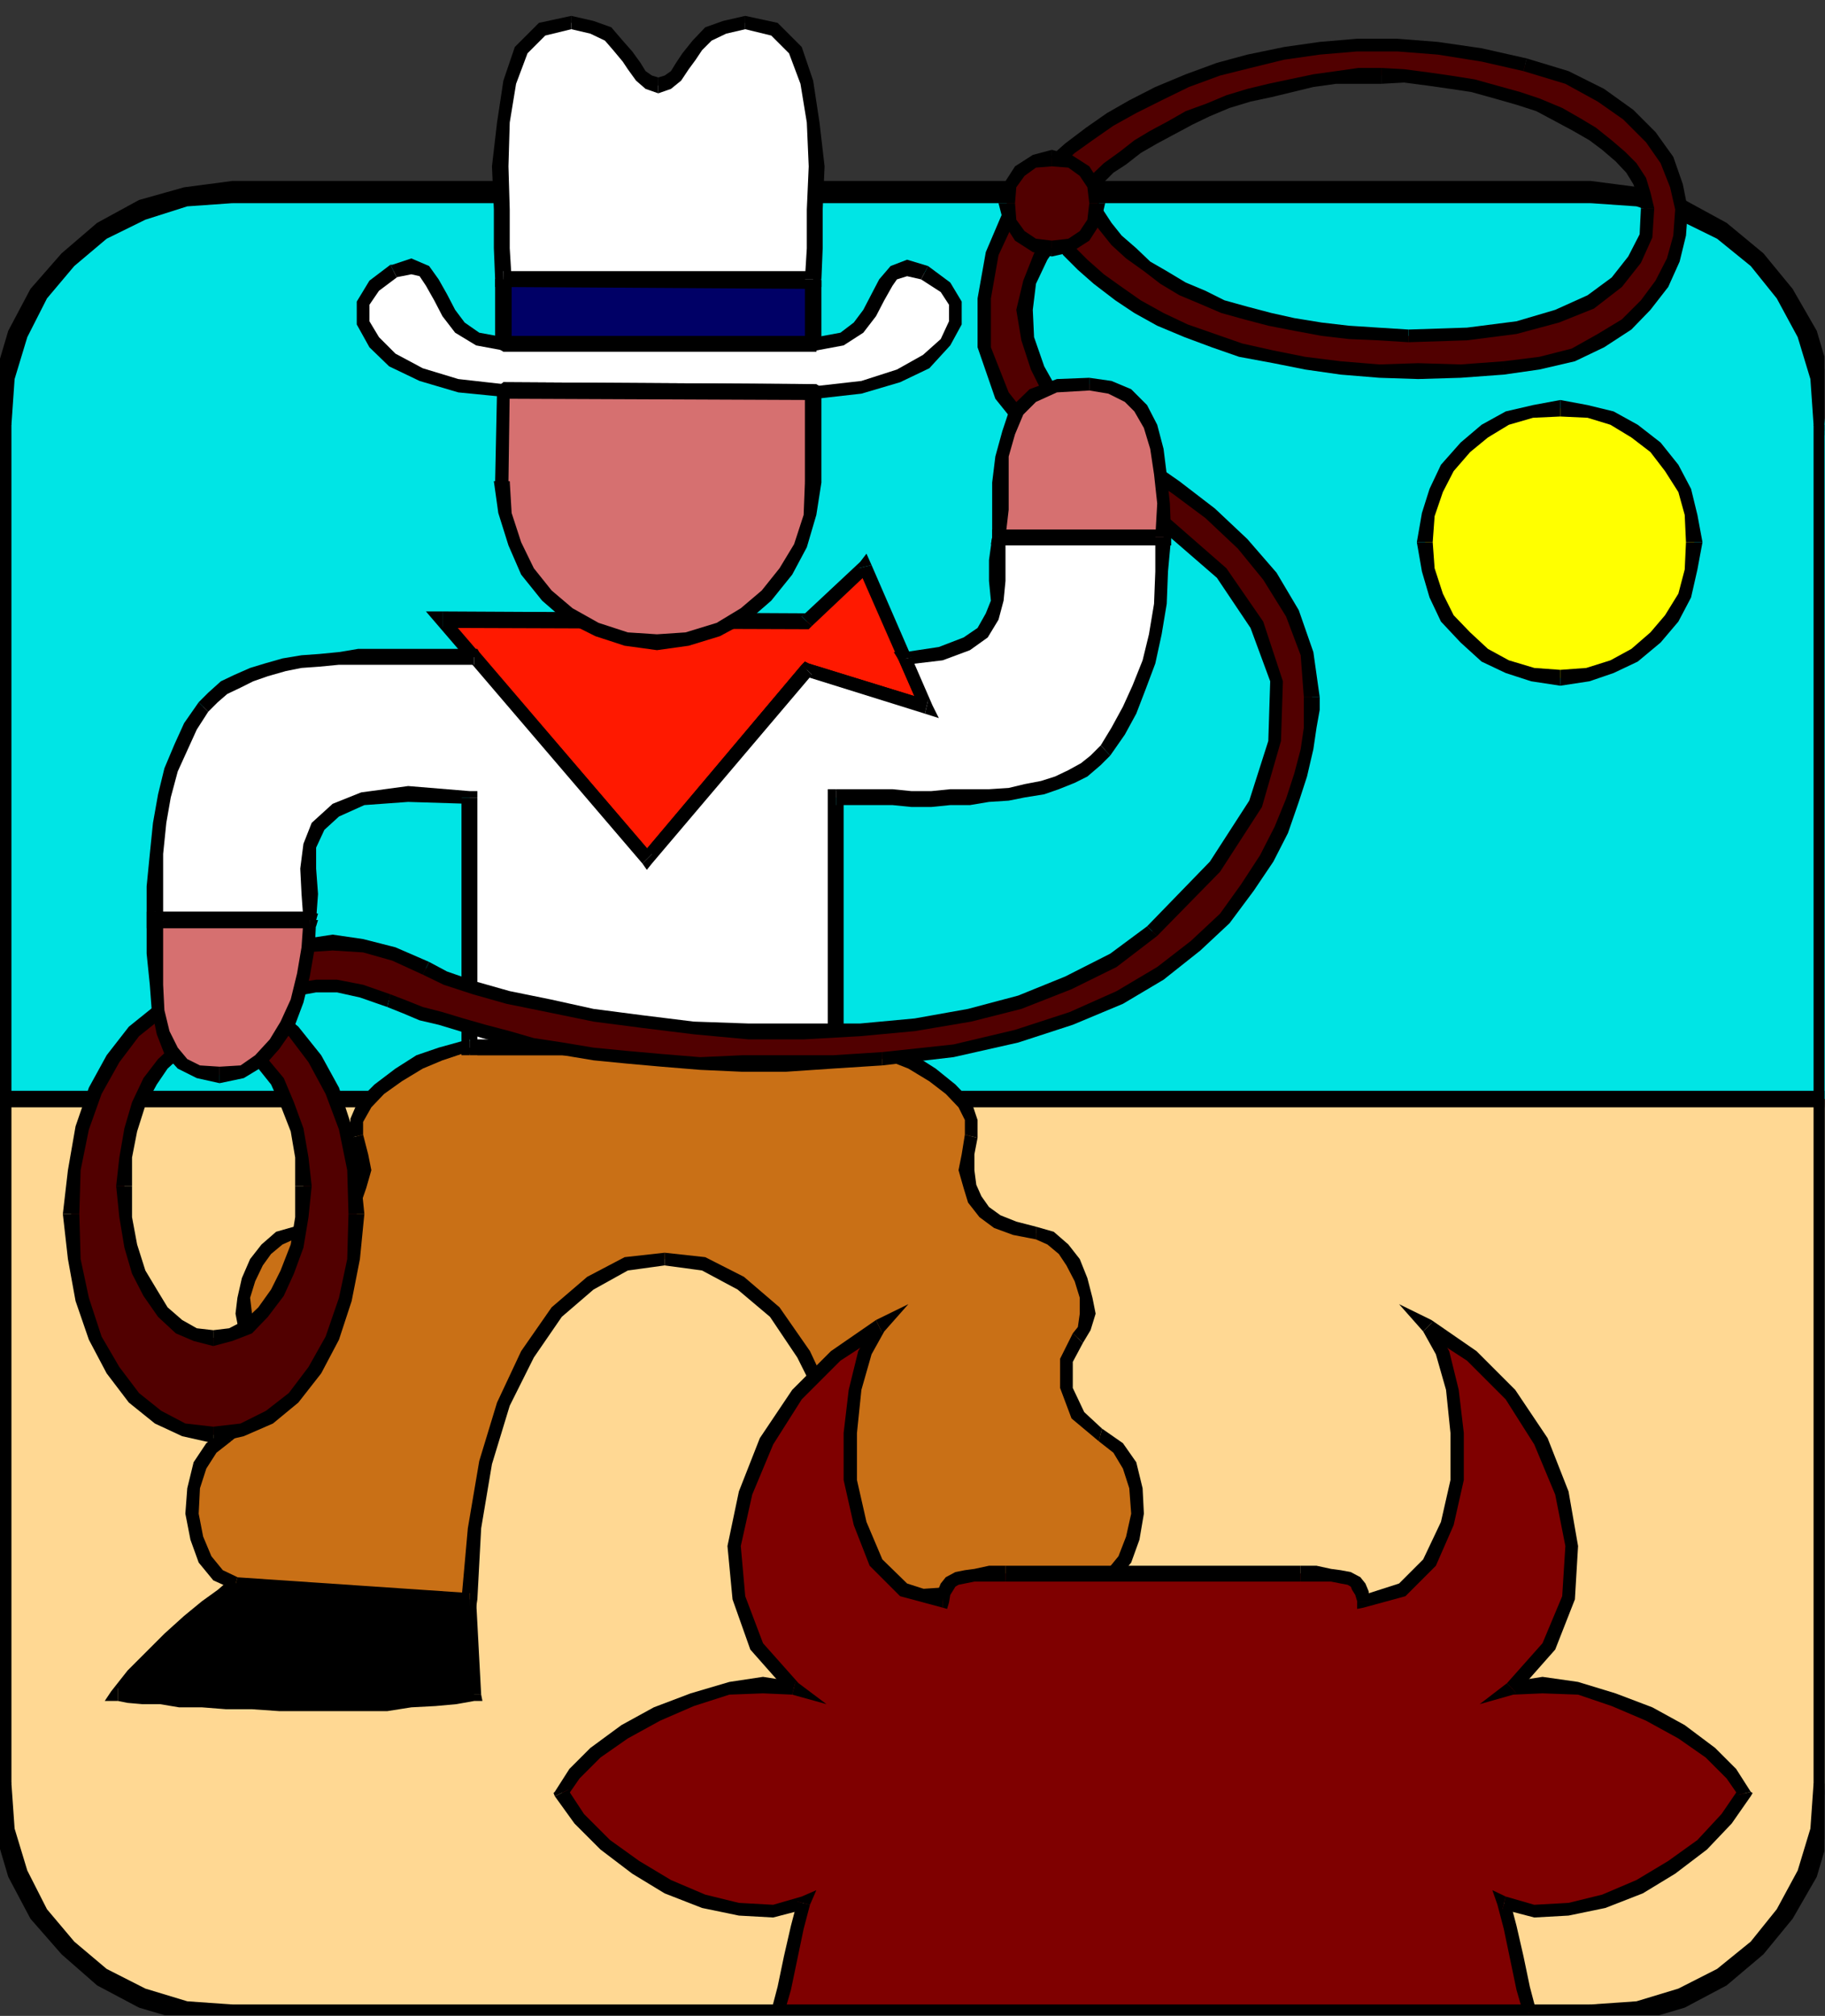 <?xml version="1.0" encoding="UTF-8" standalone="no"?>
<svg
   xmlns:ooo="http://xml.openoffice.org/svg/export"
   xmlns:dc="http://purl.org/dc/elements/1.1/"
   xmlns:cc="http://creativecommons.org/ns#"
   xmlns:rdf="http://www.w3.org/1999/02/22-rdf-syntax-ns#"
   xmlns:svg="http://www.w3.org/2000/svg"
   xmlns="http://www.w3.org/2000/svg"
   xmlns:sodipodi="http://sodipodi.sourceforge.net/DTD/sodipodi-0.dtd"
   xmlns:inkscape="http://www.inkscape.org/namespaces/inkscape"
   version="1.2"
   width="28.75mm"
   height="31.75mm"
   viewBox="0 0 2875 3175"
   preserveAspectRatio="xMidYMid"
   xml:space="preserve"
   id="svg387"
   sodipodi:docname="rodeo.svg"
   style="fill-rule:evenodd;stroke-width:28.222;stroke-linejoin:round"
   inkscape:version="0.92.5 (2060ec1f9f, 2020-04-08)"><rect x="0" y="0" width="2875" height="3175" fill="#333333" stroke="none"/><sodipodi:namedview
   pagecolor="#ffffff"
   bordercolor="#666666"
   borderopacity="1"
   objecttolerance="10"
   gridtolerance="10"
   guidetolerance="10"
   inkscape:pageopacity="0"
   inkscape:pageshadow="2"
   inkscape:window-width="664"
   inkscape:window-height="487"
   id="namedview389"
   showgrid="false"
   inkscape:zoom="0.2102413"
   inkscape:cx="54.349607"
   inkscape:cy="59.981101"
   inkscape:window-x="0"
   inkscape:window-y="0"
   inkscape:window-maximized="0"
   inkscape:current-layer="svg387" />
 <defs
   class="ClipPathGroup"
   id="defs8">
  <clipPath
   id="presentation_clip_path"
   clipPathUnits="userSpaceOnUse">
   <rect
   x="0"
   y="0"
   width="21000"
   height="29700"
   id="rect2" />
  </clipPath>
  <clipPath
   id="presentation_clip_path_shrink"
   clipPathUnits="userSpaceOnUse">
   <rect
   x="21"
   y="29"
   width="20958"
   height="29641"
   id="rect5" />
  </clipPath>
 </defs>
 <defs
   class="TextShapeIndex"
   id="defs12">
  <g
   ooo:slide="id1"
   ooo:id-list="id3"
   id="g10" />
 </defs>
 <defs
   class="EmbeddedBulletChars"
   id="defs44">
  <g
   id="bullet-char-template-57356"
   transform="matrix(4.8828125e-4,0,0,-4.8828125e-4,0,0)">
   <path
   d="M 580,1141 1163,571 580,0 -4,571 Z"
   id="path14"
   inkscape:connector-curvature="0" />
  </g>
  <g
   id="bullet-char-template-57354"
   transform="matrix(4.8828125e-4,0,0,-4.8828125e-4,0,0)">
   <path
   d="M 8,1128 H 1137 V 0 H 8 Z"
   id="path17"
   inkscape:connector-curvature="0" />
  </g>
  <g
   id="bullet-char-template-10146"
   transform="matrix(4.8828125e-4,0,0,-4.8828125e-4,0,0)">
   <path
   d="M 174,0 602,739 174,1481 1456,739 Z M 1358,739 309,1346 659,739 Z"
   id="path20"
   inkscape:connector-curvature="0" />
  </g>
  <g
   id="bullet-char-template-10132"
   transform="matrix(4.8828125e-4,0,0,-4.8828125e-4,0,0)">
   <path
   d="M 2015,739 1276,0 H 717 l 543,543 H 174 v 393 h 1086 l -543,545 h 557 z"
   id="path23"
   inkscape:connector-curvature="0" />
  </g>
  <g
   id="bullet-char-template-10007"
   transform="matrix(4.8828125e-4,0,0,-4.8828125e-4,0,0)">
   <path
   d="m 0,-2 c -7,16 -16,29 -25,39 l 381,530 c -94,256 -141,385 -141,387 0,25 13,38 40,38 9,0 21,-2 34,-5 21,4 42,12 65,25 l 27,-13 111,-251 280,301 64,-25 24,25 c 21,-10 41,-24 62,-43 C 886,937 835,863 770,784 769,783 710,716 594,584 L 774,223 c 0,-27 -21,-55 -63,-84 l 16,-20 C 717,90 699,76 672,76 641,76 570,178 457,381 L 164,-76 c -22,-34 -53,-51 -92,-51 -42,0 -63,17 -64,51 -7,9 -10,24 -10,44 0,9 1,19 2,30 z"
   id="path26"
   inkscape:connector-curvature="0" />
  </g>
  <g
   id="bullet-char-template-10004"
   transform="matrix(4.8828125e-4,0,0,-4.8828125e-4,0,0)">
   <path
   d="M 285,-33 C 182,-33 111,30 74,156 52,228 41,333 41,471 c 0,78 14,145 41,201 34,71 87,106 158,106 53,0 88,-31 106,-94 l 23,-176 c 8,-64 28,-97 59,-98 l 735,706 c 11,11 33,17 66,17 42,0 63,-15 63,-46 V 965 c 0,-36 -10,-64 -30,-84 L 442,47 C 390,-6 338,-33 285,-33 Z"
   id="path29"
   inkscape:connector-curvature="0" />
  </g>
  <g
   id="bullet-char-template-9679"
   transform="matrix(4.8828125e-4,0,0,-4.8828125e-4,0,0)">
   <path
   d="M 813,0 C 632,0 489,54 383,161 276,268 223,411 223,592 c 0,181 53,324 160,431 106,107 249,161 430,161 179,0 323,-54 432,-161 108,-107 162,-251 162,-431 0,-180 -54,-324 -162,-431 C 1136,54 992,0 813,0 Z"
   id="path32"
   inkscape:connector-curvature="0" />
  </g>
  <g
   id="bullet-char-template-8226"
   transform="matrix(4.8828125e-4,0,0,-4.8828125e-4,0,0)">
   <path
   d="m 346,457 c -73,0 -137,26 -191,78 -54,51 -81,114 -81,188 0,73 27,136 81,188 54,52 118,78 191,78 73,0 134,-26 185,-79 51,-51 77,-114 77,-187 0,-75 -25,-137 -76,-188 -50,-52 -112,-78 -186,-78 z"
   id="path35"
   inkscape:connector-curvature="0" />
  </g>
  <g
   id="bullet-char-template-8211"
   transform="matrix(4.8828125e-4,0,0,-4.8828125e-4,0,0)">
   <path
   d="M -4,459 H 1135 V 606 H -4 Z"
   id="path38"
   inkscape:connector-curvature="0" />
  </g>
  <g
   id="bullet-char-template-61548"
   transform="matrix(4.8828125e-4,0,0,-4.8828125e-4,0,0)">
   <path
   d="m 173,740 c 0,163 58,303 173,419 116,115 255,173 419,173 163,0 302,-58 418,-173 116,-116 174,-256 174,-419 0,-163 -58,-303 -174,-418 C 1067,206 928,148 765,148 601,148 462,206 346,322 231,437 173,577 173,740 Z"
   id="path41"
   inkscape:connector-curvature="0" />
  </g>
 </defs>
 <g
   id="g49"
   transform="translate(-9062,-13262)">
  <g
   id="id2"
   class="Master_Slide">
   <g
   id="bg-id2"
   class="Background" />
   <g
   id="bo-id2"
   class="BackgroundObjects" />
  </g>
 </g>
 <g
   class="SlideGroup"
   id="g385"
   transform="translate(-9062,-13262)">
  <g
   id="g383">
   <g
   id="container-id1">
    <g
   id="id1"
   class="Slide"
   clip-path="url(#presentation_clip_path)">
     <g
   class="Page"
   id="g379">
      <g
   class="Graphic"
   id="g377">
       <g
   id="id3">
        <rect
   class="BoundingBox"
   x="9062"
   y="13262"
   width="2875"
   height="3175"
   id="rect51"
   style="fill:none;stroke:none" />
        <defs
   id="defs56">
         <clipPath
   id="clip_path_1"
   clipPathUnits="userSpaceOnUse">
          <path
   d="m 9062,13262 h 2874 v 3174 H 9062 Z"
   id="path53"
   inkscape:connector-curvature="0" />
         </clipPath>
        </defs>
        <g
   clip-path="url(#clip_path_1)"
   id="g374">
         <path
   d="m 9062,14993 v -1062 l 8,-74 20,-69 33,-63 46,-54 53,-45 64,-34 68,-20 74,-7 h 2140 l 74,7 69,20 63,34 56,45 43,54 36,63 20,69 8,74 v 1062 z"
   id="path58"
   inkscape:connector-curvature="0"
   style="fill:#00e5e5;stroke:none" />
         <path
   d="m 9049,13931 v 0 1062 h 26 v -1062 0 0 l -5,-8 -8,-5 -8,5 z"
   id="path60"
   inkscape:connector-curvature="0"
   style="fill:#000000;stroke:none" />
         <path
   d="m 9428,13552 v 0 l -74,10 -71,20 -66,33 -56,49 -48,56 -33,66 -21,71 -10,74 h 26 l 5,-74 20,-66 33,-61 43,-51 51,-43 61,-33 66,-21 74,-5 v 0 0 l 8,-5 5,-7 -5,-8 z"
   id="path62"
   inkscape:connector-curvature="0"
   style="fill:#000000;stroke:none" />
         <path
   d="m 11568,13552 v 0 H 9428 v 25 h 2140 v 0 0 l 8,-5 5,-7 -5,-8 z"
   id="path64"
   inkscape:connector-curvature="0"
   style="fill:#000000;stroke:none" />
         <path
   d="m 11950,13931 v 0 l -10,-74 -21,-71 -35,-66 -46,-56 -59,-49 -66,-33 -71,-20 -74,-10 v 25 l 74,5 66,21 61,33 54,43 40,51 36,61 20,66 5,74 v 0 0 l 5,7 8,3 8,-3 z"
   id="path66"
   inkscape:connector-curvature="0"
   style="fill:#000000;stroke:none" />
         <path
   d="m 11937,15006 13,-13 v -1062 h -26 v 1062 l 13,-13 -13,13 5,8 8,2 8,-2 5,-8 z"
   id="path68"
   inkscape:connector-curvature="0"
   style="fill:#000000;stroke:none" />
         <path
   d="m 9049,14993 13,13 h 2875 v -26 H 9062 l 13,13 -13,-13 -8,5 -2,8 2,8 8,5 z"
   id="path70"
   inkscape:connector-curvature="0"
   style="fill:#000000;stroke:none" />
         <path
   d="m 11937,14993 v 1078 l -8,74 -20,68 -36,64 -43,53 -56,46 -63,33 -69,20 -74,8 H 9428 l -74,-8 -68,-20 -64,-33 -53,-46 -46,-53 -33,-64 -20,-68 -8,-74 v -1078 z"
   id="path72"
   inkscape:connector-curvature="0"
   style="fill:#ffd893;stroke:none" />
         <path
   d="m 11950,16071 v 0 -1078 h -26 v 1078 0 0 l 5,8 8,2 8,-2 z"
   id="path74"
   inkscape:connector-curvature="0"
   style="fill:#000000;stroke:none" />
         <path
   d="m 11568,16450 v 0 l 74,-10 71,-21 66,-33 59,-48 46,-56 35,-66 21,-71 10,-74 h -26 l -5,74 -20,66 -36,61 -40,51 -54,43 -61,33 -66,20 -74,5 v 0 0 l -7,5 -3,8 3,8 z"
   id="path76"
   inkscape:connector-curvature="0"
   style="fill:#000000;stroke:none" />
         <path
   d="m 9428,16450 v 0 h 2140 v -26 H 9428 v 0 0 l -8,5 -2,8 2,8 z"
   id="path78"
   inkscape:connector-curvature="0"
   style="fill:#000000;stroke:none" />
         <path
   d="m 9049,16071 v 0 l 10,74 21,71 33,66 48,56 56,48 66,33 71,21 74,10 v -26 l -74,-5 -66,-20 -61,-33 -51,-43 -43,-51 -33,-61 -20,-66 -5,-74 v 0 0 l -5,-8 -8,-5 -8,5 z"
   id="path80"
   inkscape:connector-curvature="0"
   style="fill:#000000;stroke:none" />
         <path
   d="m 9062,14980 -13,13 v 1078 h 26 v -1078 l -13,13 13,-13 -5,-8 -8,-5 -8,5 -5,8 z"
   id="path82"
   inkscape:connector-curvature="0"
   style="fill:#000000;stroke:none" />
         <path
   d="m 11950,14993 -13,-13 H 9062 v 26 h 2875 l -13,-13 13,13 8,-5 5,-8 -5,-8 -8,-5 z"
   id="path84"
   inkscape:connector-curvature="0"
   style="fill:#000000;stroke:none" />
         <path
   d="m 11520,14330 43,-5 38,-13 36,-18 33,-28 26,-30 20,-36 10,-41 5,-43 -5,-43 -10,-38 -20,-36 -26,-33 -33,-25 -36,-21 -38,-10 -43,-5 -43,5 -41,10 -35,21 -31,25 -28,33 -18,36 -12,38 -5,43 5,43 12,41 18,36 28,30 31,28 35,18 41,13 z"
   id="path86"
   inkscape:connector-curvature="0"
   style="fill:#ffff00;stroke:none" />
         <path
   d="m 11718,14116 v 0 l -2,43 -10,38 -21,34 -23,27 -30,26 -33,18 -38,12 -41,3 v 25 l 46,-7 38,-13 38,-18 36,-30 28,-33 20,-38 10,-44 8,-43 v 0 z"
   id="path88"
   inkscape:connector-curvature="0"
   style="fill:#000000;stroke:none" />
         <path
   d="m 11520,13918 v 0 l 43,2 36,11 33,20 30,23 23,30 21,33 10,36 2,43 h 26 l -8,-43 -10,-41 -20,-38 -28,-35 -36,-28 -38,-21 -41,-10 -43,-8 v 0 z"
   id="path90"
   inkscape:connector-curvature="0"
   style="fill:#000000;stroke:none" />
         <path
   d="m 11319,14116 v 0 l 3,-41 13,-38 17,-33 26,-30 28,-23 33,-20 38,-11 43,-2 v -26 l -43,8 -43,10 -38,21 -33,28 -31,35 -18,38 -12,38 -8,46 v 0 z"
   id="path92"
   inkscape:connector-curvature="0"
   style="fill:#000000;stroke:none" />
         <path
   d="m 11520,14317 v 0 l -41,-3 -40,-12 -33,-18 -28,-26 -26,-27 -17,-34 -13,-40 -3,-41 h -25 l 8,46 12,41 18,38 31,33 33,30 38,18 40,13 46,7 v 0 z"
   id="path94"
   inkscape:connector-curvature="0"
   style="fill:#000000;stroke:none" />
         <path
   d="m 11568,16455 v 0 l 77,-10 71,-21 66,-35 58,-49 46,-56 38,-66 21,-71 10,-76 h -36 l -5,71 -20,66 -33,61 -41,51 -53,43 -61,31 -66,20 -72,5 v 0 0 l -12,5 -5,13 5,13 z"
   id="path96"
   inkscape:connector-curvature="0"
   style="fill:#000000;stroke:none" />
         <path
   d="m 9428,16455 v 0 h 2140 v -36 H 9428 v 0 0 l -13,5 -5,13 5,13 z"
   id="path98"
   inkscape:connector-curvature="0"
   style="fill:#000000;stroke:none" />
         <path
   d="m 9044,16071 v 0 l 10,76 21,71 35,66 49,56 56,49 66,35 71,21 76,10 v -36 l -71,-5 -66,-20 -61,-31 -51,-43 -43,-51 -31,-61 -20,-66 -5,-71 v 0 0 l -5,-13 -13,-5 -13,5 z"
   id="path100"
   inkscape:connector-curvature="0"
   style="fill:#000000;stroke:none" />
         <path
   d="m 9044,13931 v 0 2140 h 36 v -2140 0 0 l -5,-13 -13,-5 -13,5 z"
   id="path102"
   inkscape:connector-curvature="0"
   style="fill:#000000;stroke:none" />
         <path
   d="m 9428,13547 v 0 l -76,10 -71,20 -66,36 -56,48 -49,56 -35,66 -21,71 -10,77 h 36 l 5,-72 20,-66 31,-61 43,-51 51,-43 61,-30 66,-21 71,-5 v 0 0 l 13,-5 5,-12 -5,-13 z"
   id="path104"
   inkscape:connector-curvature="0"
   style="fill:#000000;stroke:none" />
         <path
   d="m 11568,13547 v 0 H 9428 v 35 h 2140 v 0 0 l 13,-5 5,-12 -5,-13 z"
   id="path106"
   inkscape:connector-curvature="0"
   style="fill:#000000;stroke:none" />
         <path
   d="m 11955,13931 v 0 l -10,-77 -21,-71 -38,-66 -46,-56 -58,-48 -66,-36 -71,-20 -77,-10 v 35 l 72,5 66,21 61,30 53,43 41,51 33,61 20,66 5,72 v 0 0 l 5,12 13,5 13,-5 z"
   id="path108"
   inkscape:connector-curvature="0"
   style="fill:#000000;stroke:none" />
         <path
   d="m 11955,16071 v 0 -2140 h -36 v 2140 0 0 l 5,13 13,5 13,-5 z"
   id="path110"
   inkscape:connector-curvature="0"
   style="fill:#000000;stroke:none" />
         <path
   d="m 10419,15781 -7,150 28,5 33,3 38,2 38,3 h 41 43 43 43 l 41,-3 h 41 l 38,-2 h 35 l 31,-3 28,-2 h 23 l 15,-3 -23,-30 -28,-28 -30,-31 -31,-28 -28,-23 -23,-17 -17,-13 -6,-5 z"
   id="path112"
   inkscape:connector-curvature="0"
   style="fill:#000000;stroke:none" />
         <path
   d="m 10412,15921 10,10 8,-150 h -21 l -7,150 10,10 -10,-10 -3,10 h 13 z"
   id="path114"
   inkscape:connector-curvature="0"
   style="fill:#000000;stroke:none" />
         <path
   d="m 10961,15936 10,-15 -15,3 -23,-3 -28,5 h -31 -35 l -38,3 h -41 l -41,2 h -43 -43 -43 -41 -38 l -38,-2 -33,-3 -28,-5 v 20 l 28,5 33,3 38,2 38,6 h 41 43 43 43 l 41,-3 h 41 l 38,-3 h 35 l 31,-5 h 28 l 23,-2 15,-3 10,-15 -10,15 h 20 l -10,-15 z"
   id="path116"
   inkscape:connector-curvature="0"
   style="fill:#000000;stroke:none" />
         <path
   d="m 10785,15766 h -5 l 3,2 20,13 21,18 28,23 30,28 31,30 28,28 20,28 20,-10 -25,-33 -28,-28 -31,-30 -30,-28 -28,-23 -26,-18 -15,-13 -7,-7 h -6 6 l -3,-3 -3,3 z"
   id="path118"
   inkscape:connector-curvature="0"
   style="fill:#000000;stroke:none" />
         <path
   d="m 10430,15781 -11,10 366,-25 v -20 l -366,25 -10,10 10,-10 h -10 v 10 z"
   id="path120"
   inkscape:connector-curvature="0"
   style="fill:#000000;stroke:none" />
         <path
   d="m 9433,15756 -5,5 -18,13 -23,17 -28,23 -30,28 -31,31 -28,28 -22,30 15,3 h 23 l 28,2 30,3 h 36 l 38,2 h 41 l 43,3 h 43 43 41 43 l 38,-3 38,-2 33,-3 28,-5 -7,-150 z"
   id="path122"
   inkscape:connector-curvature="0"
   style="fill:#000000;stroke:none" />
         <path
   d="m 9248,15921 10,15 20,-28 28,-28 31,-30 30,-28 28,-23 20,-18 21,-13 2,-2 -10,-20 -8,7 -15,13 -25,18 -28,23 -31,28 -30,30 -28,28 -26,33 11,15 -11,-15 -10,15 h 21 z"
   id="path124"
   inkscape:connector-curvature="0"
   style="fill:#000000;stroke:none" />
         <path
   d="m 9799,15931 10,-10 -28,5 -33,3 -38,2 h -38 -43 -41 -43 -43 l -43,-2 h -41 l -38,-3 h -36 -30 l -28,-5 -23,3 -15,-3 v 20 l 15,3 23,2 h 28 l 30,5 h 36 l 38,3 h 41 l 43,3 h 43 43 41 43 l 38,-6 38,-2 33,-3 28,-5 11,-10 -11,10 h 13 l -2,-10 z"
   id="path126"
   inkscape:connector-curvature="0"
   style="fill:#000000;stroke:none" />
         <path
   d="m 9802,15791 -10,-10 7,150 h 21 l -8,-150 -10,-10 10,10 v -10 h -10 z"
   id="path128"
   inkscape:connector-curvature="0"
   style="fill:#000000;stroke:none" />
         <path
   d="m 9438,15766 h -5 l 369,25 v -20 l -369,-25 h -5 5 l -2,-3 -3,3 z"
   id="path130"
   inkscape:connector-curvature="0"
   style="fill:#000000;stroke:none" />
         <path
   d="m 10419,15781 -7,-112 -18,-104 -28,-91 -38,-79 -46,-66 -53,-46 -59,-31 -61,-7 -61,7 -56,31 -53,46 -46,66 -38,79 -28,91 -18,104 -7,112 -369,-25 -28,-13 -20,-25 -13,-33 -8,-39 3,-40 10,-36 18,-28 28,-20 36,-31 17,-43 v -43 l -17,-36 -11,-15 -2,-23 v -25 l 7,-28 13,-28 15,-20 21,-18 23,-8 33,-8 28,-10 20,-15 15,-20 8,-21 5,-25 -3,-25 -7,-28 v -26 l 12,-25 23,-23 31,-23 33,-20 33,-13 33,-10 h 25 593 25 l 31,10 35,13 33,20 28,23 23,23 10,25 v 26 l -5,28 -2,25 5,25 7,21 16,20 20,15 28,10 33,8 23,8 20,18 15,20 13,28 8,28 2,25 -5,23 -10,15 -18,36 v 43 l 18,43 36,31 28,20 17,28 11,36 2,40 -8,39 -12,33 -21,25 -28,13 z"
   id="path132"
   inkscape:connector-curvature="0"
   style="fill:#c97016;stroke:none" />
         <path
   d="m 10109,15255 v 0 l 59,8 56,30 51,43 43,64 38,76 28,92 18,101 5,112 h 25 l -10,-112 -18,-106 -28,-92 -38,-81 -48,-69 -56,-48 -61,-31 -64,-7 v 0 z"
   id="path134"
   inkscape:connector-curvature="0"
   style="fill:#000000;stroke:none" />
         <path
   d="m 9802,15791 12,-10 6,-112 17,-101 28,-92 38,-76 44,-64 50,-43 54,-30 58,-8 v -20 l -63,7 -59,31 -56,48 -48,69 -38,81 -28,92 -18,106 -10,112 13,-10 v 20 l 10,3 2,-13 z"
   id="path136"
   inkscape:connector-curvature="0"
   style="fill:#000000;stroke:none" />
         <path
   d="m 9431,15766 h 2 l 369,25 v -20 l -369,-25 h 3 z"
   id="path138"
   inkscape:connector-curvature="0"
   style="fill:#000000;stroke:none" />
         <path
   d="m 9420,15512 v 0 l -33,23 -20,30 -10,41 -3,40 8,41 13,36 23,28 33,15 5,-20 -23,-11 -18,-22 -13,-31 -7,-36 2,-40 10,-31 16,-25 23,-18 v 0 z"
   id="path140"
   inkscape:connector-curvature="0"
   style="fill:#000000;stroke:none" />
         <path
   d="m 9451,15377 v 0 l 15,30 v 41 l -18,38 -28,26 6,20 43,-36 18,-48 v -46 l -21,-40 v 0 z"
   id="path142"
   inkscape:connector-curvature="0"
   style="fill:#000000;stroke:none" />
         <path
   d="m 9525,15194 v 0 l -28,8 -23,20 -18,23 -13,30 -7,31 -3,25 5,26 13,20 15,-15 -7,-10 v -21 l -3,-25 8,-26 12,-25 13,-18 18,-15 18,-8 v 0 z"
   id="path144"
   inkscape:connector-curvature="0"
   style="fill:#000000;stroke:none" />
         <path
   d="m 9614,15054 v 0 l 7,26 v 25 l -2,23 -8,18 -13,17 -17,13 -26,10 -30,8 v 20 l 35,-7 31,-11 23,-17 17,-23 8,-23 8,-28 -5,-25 -8,-31 v 0 z"
   id="path146"
   inkscape:connector-curvature="0"
   style="fill:#000000;stroke:none" />
         <path
   d="m 9814,14899 v 3 h -25 l -36,10 -35,12 -33,21 -33,25 -26,26 -12,28 v 30 l 20,-5 v -20 l 13,-23 20,-21 28,-20 33,-20 31,-13 30,-10 h 25 v 2 z"
   id="path148"
   inkscape:connector-curvature="0"
   style="fill:#000000;stroke:none" />
         <path
   d="m 10407,14902 v -3 h -593 v 25 h 593 v -2 z"
   id="path150"
   inkscape:connector-curvature="0"
   style="fill:#000000;stroke:none" />
         <path
   d="m 10602,15054 v 0 -28 l -10,-30 -25,-26 -31,-25 -33,-21 -38,-12 -33,-10 h -25 v 20 h 25 l 28,10 33,13 33,20 26,20 20,21 10,20 v 23 0 z"
   id="path152"
   inkscape:connector-curvature="0"
   style="fill:#000000;stroke:none" />
         <path
   d="m 10694,15194 v 0 l -31,-8 -25,-10 -18,-13 -12,-17 -8,-18 -3,-23 v -25 l 5,-26 -20,-5 -5,31 -5,25 8,28 7,23 18,23 23,17 30,11 36,7 v 0 z"
   id="path154"
   inkscape:connector-curvature="0"
   style="fill:#000000;stroke:none" />
         <path
   d="m 10768,15377 v 0 l 12,-20 8,-26 -5,-25 -8,-31 -12,-30 -18,-23 -23,-20 -28,-8 v 20 l 18,8 18,15 12,18 13,25 8,26 v 25 l -3,21 -8,10 v 0 z"
   id="path156"
   inkscape:connector-curvature="0"
   style="fill:#000000;stroke:none" />
         <path
   d="m 10798,15512 v 0 l -28,-26 -18,-38 v -41 l 16,-30 -16,-15 -20,40 v 46 l 18,48 43,36 v 0 z"
   id="path158"
   inkscape:connector-curvature="0"
   style="fill:#000000;stroke:none" />
         <path
   d="m 10785,15766 h 3 l 33,-15 23,-28 13,-36 7,-41 -2,-40 -10,-41 -21,-30 -33,-23 -5,20 23,18 15,25 10,31 3,40 -8,36 -12,31 -18,22 -23,11 h 2 z"
   id="path160"
   inkscape:connector-curvature="0"
   style="fill:#000000;stroke:none" />
         <path
   d="m 10407,15781 12,10 366,-25 v -20 l -366,25 13,10 h -25 l 2,13 10,-3 z"
   id="path162"
   inkscape:connector-curvature="0"
   style="fill:#000000;stroke:none" />
         <path
   d="m 10333,14241 92,-87 96,221 -188,-58 -252,297 -322,-376 z"
   id="path164"
   inkscape:connector-curvature="0"
   style="fill:#ff1900;stroke:none" />
         <path
   d="m 10435,14152 -18,-5 -92,86 16,15 91,-86 -18,-5 21,-5 -8,-18 -10,13 z"
   id="path166"
   inkscape:connector-curvature="0"
   style="fill:#000000;stroke:none" />
         <path
   d="m 10519,14386 12,-13 -96,-221 -21,5 97,221 13,-13 -5,21 22,7 -10,-20 z"
   id="path168"
   inkscape:connector-curvature="0"
   style="fill:#000000;stroke:none" />
         <path
   d="m 10341,14325 -11,2 189,59 5,-21 -188,-58 -11,2 11,-2 -6,-3 -5,5 z"
   id="path170"
   inkscape:connector-curvature="0"
   style="fill:#000000;stroke:none" />
         <path
   d="m 10074,14622 h 15 l 252,-297 -16,-16 -251,298 h 15 l -15,15 7,10 8,-10 z"
   id="path172"
   inkscape:connector-curvature="0"
   style="fill:#000000;stroke:none" />
         <path
   d="m 9759,14225 -8,21 323,376 15,-15 -323,-376 -7,20 v -26 h -26 l 18,21 z"
   id="path174"
   inkscape:connector-curvature="0"
   style="fill:#000000;stroke:none" />
         <path
   d="m 10325,14233 8,-5 -574,-3 v 26 l 574,2 8,-5 -8,5 h 3 l 5,-5 z"
   id="path176"
   inkscape:connector-curvature="0"
   style="fill:#000000;stroke:none" />
         <path
   d="m 10343,13803 h -488 v -101 l 488,2 z"
   id="path178"
   inkscape:connector-curvature="0"
   style="fill:#000066;stroke:none" />
         <path
   d="m 9842,13803 13,13 h 488 v -25 h -488 l 13,12 -13,-12 -8,5 -2,7 2,8 8,5 z"
   id="path180"
   inkscape:connector-curvature="0"
   style="fill:#000000;stroke:none" />
         <path
   d="m 9855,13689 -13,13 v 101 h 26 v -101 l -13,12 13,-12 -5,-8 -8,-5 -8,5 -5,8 z"
   id="path182"
   inkscape:connector-curvature="0"
   style="fill:#000000;stroke:none" />
         <path
   d="m 10356,13704 -13,-12 -488,-3 v 25 l 488,3 -13,-13 13,13 8,-5 5,-8 -5,-7 -8,-5 z"
   id="path184"
   inkscape:connector-curvature="0"
   style="fill:#000000;stroke:none" />
         <path
   d="m 10343,13816 13,-13 v -99 h -26 v 99 l 13,-12 -13,12 6,8 7,3 8,-3 5,-8 z"
   id="path186"
   inkscape:connector-curvature="0"
   style="fill:#000000;stroke:none" />
         <path
   d="m 10635,14108 -2,36 v 33 31 l -8,25 -15,25 -25,18 -41,16 -56,7 33,76 -188,-58 -252,297 -272,-317 h -28 -30 -31 -30 -31 -33 l -30,2 -31,3 -28,2 -28,5 -28,8 -22,8 -23,10 -21,10 -17,15 -16,15 -20,31 -15,33 -16,36 -10,40 -7,43 -5,49 -3,51 v 53 h 244 v -41 l -2,-40 2,-36 13,-30 28,-26 43,-18 71,-7 97,5 v 101 130 114 49 h 577 v -394 h 28 30 31 l 30,2 h 31 l 30,-2 h 31 l 30,-3 31,-2 25,-5 28,-5 23,-8 23,-10 20,-10 18,-16 15,-15 21,-30 17,-34 16,-35 15,-41 10,-43 8,-48 2,-51 3,-54 z"
   id="path188"
   inkscape:connector-curvature="0"
   style="fill:#ffffff;stroke:none" />
         <path
   d="m 10498,14297 -10,12 59,-7 43,-16 28,-20 17,-28 8,-30 3,-31 v -33 -36 h -21 l -5,36 v 33 l 3,31 -8,20 -13,23 -22,15 -39,15 -53,8 -10,13 10,-13 h -18 l 8,13 z"
   id="path190"
   inkscape:connector-curvature="0"
   style="fill:#000000;stroke:none" />
         <path
   d="m 10519,14386 12,-13 -33,-76 -20,5 33,76 13,-13 -5,21 22,7 -10,-20 z"
   id="path192"
   inkscape:connector-curvature="0"
   style="fill:#000000;stroke:none" />
         <path
   d="m 10341,14325 -11,2 189,59 5,-21 -188,-58 -11,2 11,-2 -6,-3 -5,5 z"
   id="path194"
   inkscape:connector-curvature="0"
   style="fill:#000000;stroke:none" />
         <path
   d="m 10074,14622 h 15 l 252,-297 -16,-16 -251,298 h 15 l -15,15 7,10 8,-10 z"
   id="path196"
   inkscape:connector-curvature="0"
   style="fill:#000000;stroke:none" />
         <path
   d="m 9809,14309 -7,-5 272,318 15,-15 -272,-318 -8,-5 8,5 -3,-5 h -5 z"
   id="path198"
   inkscape:connector-curvature="0"
   style="fill:#000000;stroke:none" />
         <path
   d="m 9390,14383 v 0 l 15,-15 15,-13 21,-10 20,-10 23,-8 28,-8 25,-5 28,-2 31,-3 h 30 33 31 30 31 30 28 v -25 h -28 -30 -31 -30 -31 -33 l -30,5 -31,3 -28,2 -30,5 -28,8 -23,7 -25,11 -21,10 -20,18 -15,15 v 0 z"
   id="path200"
   inkscape:connector-curvature="0"
   style="fill:#000000;stroke:none" />
         <path
   d="m 9306,14698 13,13 v -53 -51 l 5,-49 7,-40 11,-41 15,-33 15,-33 18,-28 -15,-15 -23,33 -15,33 -16,38 -10,41 -8,45 -5,49 -5,51 v 53 l 13,13 -13,-13 v 13 h 13 z"
   id="path202"
   inkscape:connector-curvature="0"
   style="fill:#000000;stroke:none" />
         <path
   d="m 9540,14711 10,-13 h -244 v 26 h 244 l 10,-13 -10,13 10,-3 3,-10 z"
   id="path204"
   inkscape:connector-curvature="0"
   style="fill:#000000;stroke:none" />
         <path
   d="m 9814,14518 -12,-10 -97,-8 -74,10 -45,18 -33,30 -13,33 -5,39 2,40 3,41 h 20 l 3,-41 -3,-40 v -33 l 13,-28 23,-21 40,-18 69,-5 97,3 -13,-10 h 25 v -10 h -12 z"
   id="path206"
   inkscape:connector-curvature="0"
   style="fill:#000000;stroke:none" />
         <path
   d="m 9802,14899 12,13 v -49 -114 -130 -101 h -25 v 101 130 114 49 l 13,12 -13,-12 v 12 h 13 z"
   id="path208"
   inkscape:connector-curvature="0"
   style="fill:#000000;stroke:none" />
         <path
   d="m 10366,14912 13,-13 h -577 v 25 h 577 l 12,-12 -12,12 h 12 v -12 z"
   id="path210"
   inkscape:connector-curvature="0"
   style="fill:#000000;stroke:none" />
         <path
   d="m 10379,14505 -13,13 v 394 h 25 v -394 l -12,12 v -25 h -13 v 13 z"
   id="path212"
   inkscape:connector-curvature="0"
   style="fill:#000000;stroke:none" />
         <path
   d="m 10796,14436 v 0 l -16,16 -15,12 -20,11 -21,10 -22,7 -26,5 -25,6 -31,2 h -30 -31 l -30,3 h -31 l -30,-3 h -31 -30 -28 v 25 h 28 30 31 l 30,3 h 31 l 30,-3 h 31 l 30,-5 31,-2 25,-5 31,-5 23,-8 25,-10 20,-10 21,-18 15,-15 v 0 z"
   id="path214"
   inkscape:connector-curvature="0"
   style="fill:#000000;stroke:none" />
         <path
   d="m 10895,14121 -13,-13 v 54 l -2,51 -8,48 -10,41 -16,40 -15,33 -18,33 -17,28 15,16 23,-33 18,-33 15,-39 15,-40 10,-46 8,-48 2,-51 5,-54 -12,-12 12,12 v -12 h -12 z"
   id="path216"
   inkscape:connector-curvature="0"
   style="fill:#000000;stroke:none" />
         <path
   d="m 10646,14108 -11,13 h 260 v -25 h -260 l -10,12 10,-12 h -10 v 12 z"
   id="path218"
   inkscape:connector-curvature="0"
   style="fill:#000000;stroke:none" />
         <path
   d="m 10348,13880 71,-8 59,-18 43,-23 31,-30 15,-31 v -30 l -15,-26 -33,-22 -28,-8 -21,8 -12,15 -13,23 -13,25 -18,23 -25,18 -41,7 h -493 l -41,-7 -28,-18 -17,-23 -13,-25 -13,-23 -12,-18 -21,-8 -28,8 -30,23 -18,28 v 30 l 18,31 28,28 45,23 59,18 71,7 z"
   id="path220"
   inkscape:connector-curvature="0"
   style="fill:#ffffff;stroke:none" />
         <path
   d="m 10513,13702 v 0 l 31,20 13,20 v 26 l -13,28 -28,25 -41,23 -56,18 -71,8 v 20 l 71,-8 61,-18 46,-22 33,-36 18,-33 v -36 l -18,-30 -35,-26 v 0 z"
   id="path222"
   inkscape:connector-curvature="0"
   style="fill:#000000;stroke:none" />
         <path
   d="m 10348,13816 v -2 l 43,-8 31,-20 20,-26 13,-25 13,-23 7,-10 16,-5 22,5 11,-21 -33,-10 -26,10 -18,21 -12,23 -13,25 -15,20 -21,16 -38,7 v -2 0 l -7,5 -3,7 3,8 z"
   id="path224"
   inkscape:connector-curvature="0"
   style="fill:#000000;stroke:none" />
         <path
   d="m 9855,13814 v 2 h 493 v -25 h -493 v 2 -2 l -8,5 -2,7 2,8 8,5 z"
   id="path226"
   inkscape:connector-curvature="0"
   style="fill:#000000;stroke:none" />
         <path
   d="m 9687,13699 h -2 l 25,-5 13,3 10,15 13,23 13,25 20,26 33,20 43,8 v -21 l -38,-7 -23,-16 -15,-20 -13,-25 -13,-23 -15,-21 -28,-12 -30,10 h -3 z"
   id="path228"
   inkscape:connector-curvature="0"
   style="fill:#000000;stroke:none" />
         <path
   d="m 9855,13864 v 3 l -71,-8 -56,-17 -43,-23 -26,-26 -15,-25 v -26 l 15,-22 28,-21 -10,-20 -33,25 -20,33 v 36 l 20,36 31,30 48,23 61,18 71,7 v 3 0 l 8,-5 5,-8 -5,-7 z"
   id="path230"
   inkscape:connector-curvature="0"
   style="fill:#000000;stroke:none" />
         <path
   d="m 10348,13870 v -3 l -493,-3 v 26 l 493,2 v -2 2 l 8,-5 5,-7 -5,-8 -8,-5 z"
   id="path232"
   inkscape:connector-curvature="0"
   style="fill:#000000;stroke:none" />
         <path
   d="m 10343,13702 3,-49 v -61 l 2,-68 -5,-69 -10,-63 -18,-51 -33,-33 -46,-10 -33,7 -25,10 -18,18 -13,18 -10,15 -10,15 -13,11 -15,5 -15,-5 -13,-11 -10,-15 -10,-15 -15,-18 -16,-18 -25,-10 -33,-7 -46,10 -33,33 -18,51 -10,63 -5,69 3,68 v 61 l 2,49 z"
   id="path234"
   inkscape:connector-curvature="0"
   style="fill:#ffffff;stroke:none" />
         <path
   d="m 10236,13308 v 0 l 41,10 28,28 18,48 10,61 3,69 -3,68 v 61 l -3,49 h 26 l 2,-49 v -61 l 3,-68 -8,-69 -10,-66 -18,-53 -38,-38 -51,-11 v 0 z"
   id="path236"
   inkscape:connector-curvature="0"
   style="fill:#000000;stroke:none" />
         <path
   d="m 10099,13409 v 0 l 20,-7 16,-13 12,-18 11,-15 10,-15 15,-15 23,-11 30,-7 v -21 l -35,8 -28,10 -20,21 -16,20 -10,15 -8,13 -10,7 -10,3 v 0 z"
   id="path238"
   inkscape:connector-curvature="0"
   style="fill:#000000;stroke:none" />
         <path
   d="m 9962,13308 v 0 l 30,7 23,11 13,15 15,18 8,12 13,18 15,13 20,7 v -25 l -10,-3 -10,-7 -8,-13 -13,-18 -15,-17 -18,-21 -28,-10 -35,-8 v 0 z"
   id="path240"
   inkscape:connector-curvature="0"
   style="fill:#000000;stroke:none" />
         <path
   d="m 9855,13689 13,13 -3,-49 v -61 l -2,-68 2,-69 10,-61 18,-48 28,-28 41,-10 v -21 l -51,11 -38,38 -18,53 -10,66 -8,69 3,68 v 61 l 2,49 13,12 -13,-12 v 12 h 13 z"
   id="path242"
   inkscape:connector-curvature="0"
   style="fill:#000000;stroke:none" />
         <path
   d="m 10330,13702 13,-13 h -488 v 25 h 488 l 13,-12 -13,12 h 13 v -12 z"
   id="path244"
   inkscape:connector-curvature="0"
   style="fill:#000000;stroke:none" />
         <path
   d="m 9855,13877 -2,143 5,50 15,49 20,43 31,38 35,31 44,22 45,16 49,5 48,-5 48,-16 41,-22 35,-31 31,-38 23,-41 15,-48 5,-51 v -142 z"
   id="path246"
   inkscape:connector-curvature="0"
   style="fill:#d67070;stroke:none" />
         <path
   d="m 9865,14020 h -2 l 2,-143 h -20 l -3,143 h -2 v 0 l 5,7 8,3 7,-3 z"
   id="path248"
   inkscape:connector-curvature="0"
   style="fill:#000000;stroke:none" />
         <path
   d="m 10097,14261 v 0 l -46,-3 -46,-15 -41,-23 -33,-28 -28,-35 -20,-41 -15,-46 -3,-50 h -25 l 7,50 16,51 20,46 33,41 38,33 46,23 46,15 51,7 v 0 z"
   id="path250"
   inkscape:connector-curvature="0"
   style="fill:#000000;stroke:none" />
         <path
   d="m 10330,14022 v 0 l -2,51 -15,46 -23,38 -28,35 -33,28 -38,23 -49,15 -45,3 v 25 l 50,-7 49,-15 43,-23 38,-33 33,-41 23,-43 15,-51 8,-51 v 0 0 l -5,-8 -8,-5 -7,5 z"
   id="path252"
   inkscape:connector-curvature="0"
   style="fill:#000000;stroke:none" />
         <path
   d="m 10343,13892 -13,-12 v 142 h 26 v -142 l -13,-13 13,13 -5,-8 -8,-5 -7,5 -6,8 z"
   id="path254"
   inkscape:connector-curvature="0"
   style="fill:#000000;stroke:none" />
         <path
   d="m 9865,13877 -10,13 488,2 v -25 l -488,-3 -10,13 10,-13 -8,6 -2,7 2,8 8,5 z"
   id="path256"
   inkscape:connector-curvature="0"
   style="fill:#000000;stroke:none" />
         <path
   d="m 9398,14897 28,5 27,12 23,23 23,28 15,36 16,40 7,44 3,45 -3,49 -7,45 -16,41 -15,33 -23,31 -23,23 -27,12 -28,5 -28,-5 -26,-12 -25,-23 -21,-31 -17,-33 -13,-41 -8,-45 -2,-49 2,-45 8,-44 13,-40 17,-36 21,-28 25,-23 26,-12 28,-5 v -69 l -46,8 -41,20 -38,30 -33,44 -28,50 -20,59 -13,66 -5,69 5,71 13,63 20,61 28,51 33,43 38,31 41,20 46,8 45,-8 44,-20 38,-31 33,-43 28,-51 20,-61 13,-63 5,-71 -5,-69 -13,-66 -20,-59 -28,-50 -33,-44 -38,-30 -44,-20 -45,-8 z"
   id="path258"
   inkscape:connector-curvature="0"
   style="fill:#510000;stroke:none" />
         <path
   d="m 9553,15130 v 0 l -5,-45 -8,-46 -15,-41 -16,-38 -25,-30 -25,-26 -31,-13 -30,-7 v 25 l 25,3 25,12 21,21 20,25 15,33 16,41 7,41 v 45 0 z"
   id="path260"
   inkscape:connector-curvature="0"
   style="fill:#000000;stroke:none" />
         <path
   d="m 9398,15382 v 0 l 30,-8 31,-12 25,-26 25,-33 16,-35 15,-41 8,-48 5,-49 h -26 v 49 l -7,43 -16,41 -15,30 -20,28 -21,20 -25,13 -25,3 v 0 z"
   id="path262"
   inkscape:connector-curvature="0"
   style="fill:#000000;stroke:none" />
         <path
   d="m 9245,15130 v 0 l 5,49 8,48 12,41 18,35 23,33 28,26 28,12 31,8 v -25 l -26,-3 -23,-13 -23,-20 -17,-28 -18,-30 -13,-41 -8,-43 v -49 0 z"
   id="path264"
   inkscape:connector-curvature="0"
   style="fill:#000000;stroke:none" />
         <path
   d="m 9385,14897 13,-13 -31,7 -28,13 -28,26 -23,30 -18,38 -12,41 -8,46 -5,45 h 25 v -45 l 8,-41 13,-41 18,-33 17,-25 23,-21 23,-12 26,-3 12,-12 -12,12 h 12 v -12 z"
   id="path266"
   inkscape:connector-curvature="0"
   style="fill:#000000;stroke:none" />
         <path
   d="m 9398,14841 -13,-13 v 69 h 25 v -69 l -12,-13 12,13 v -13 h -12 z"
   id="path268"
   inkscape:connector-curvature="0"
   style="fill:#000000;stroke:none" />
         <path
   d="m 9187,15174 v 0 l 2,-69 13,-64 20,-56 28,-50 31,-41 35,-28 38,-20 44,-5 v -26 l -49,10 -43,21 -41,33 -35,45 -28,51 -21,61 -12,69 -8,69 v 0 z"
   id="path270"
   inkscape:connector-curvature="0"
   style="fill:#000000;stroke:none" />
         <path
   d="m 9398,15509 v 0 l -44,-5 -38,-20 -35,-28 -31,-41 -28,-48 -20,-61 -13,-61 -2,-71 h -26 l 8,71 12,66 21,61 28,53 35,46 41,33 43,20 49,11 v 0 z"
   id="path272"
   inkscape:connector-curvature="0"
   style="fill:#000000;stroke:none" />
         <path
   d="m 9611,15174 v 0 l -2,71 -13,61 -21,61 -27,48 -31,41 -36,28 -40,20 -43,5 v 26 l 48,-11 46,-20 40,-33 36,-46 28,-53 20,-61 13,-66 7,-71 v 0 z"
   id="path274"
   inkscape:connector-curvature="0"
   style="fill:#000000;stroke:none" />
         <path
   d="m 9410,14828 -12,13 43,5 40,20 36,28 31,41 27,50 21,56 13,64 2,69 h 25 l -7,-69 -13,-69 -20,-61 -28,-51 -36,-45 -40,-33 -46,-21 -48,-10 -13,13 13,-13 h -13 v 13 z"
   id="path276"
   inkscape:connector-curvature="0"
   style="fill:#000000;stroke:none" />
         <path
   d="m 9398,14884 12,13 v -69 h -25 v 69 l 13,12 -13,-12 v 12 h 13 z"
   id="path278"
   inkscape:connector-curvature="0"
   style="fill:#000000;stroke:none" />
         <path
   d="m 10770,13565 15,27 18,26 18,23 23,20 25,20 26,18 30,18 31,13 33,15 35,10 39,10 38,8 43,8 43,5 46,2 48,3 92,-3 78,-10 64,-18 53,-23 41,-30 28,-36 18,-38 2,-43 -5,-23 -7,-20 -13,-21 -18,-17 -20,-18 -23,-18 -25,-15 -28,-16 -33,-15 -31,-10 -36,-10 -35,-10 -36,-5 -35,-5 -38,-6 h -36 -36 l -35,3 -36,5 -35,8 -33,7 -33,8 -34,10 -30,13 -31,13 -28,15 -27,15 -26,15 -23,18 -23,15 -20,21 -18,18 -43,66 -25,35 -18,41 -8,43 5,46 16,46 22,43 39,40 45,34 56,33 56,38 53,40 51,49 44,51 35,58 23,64 8,68 v 20 l -3,28 -5,34 -10,40 -13,41 -18,46 -23,45 -30,46 -36,48 -45,44 -56,43 -64,38 -76,33 -87,28 -99,23 -112,13 -78,5 -74,2 h -69 -66 l -61,-5 -56,-5 -51,-5 -48,-8 -46,-7 -40,-10 -38,-11 -36,-10 -33,-10 -31,-8 -25,-10 -25,-10 -44,-15 -38,-8 h -33 l -30,5 -26,13 -23,15 -20,18 -20,20 -43,-58 25,-26 33,-22 41,-18 43,-10 46,-5 48,5 48,12 51,23 31,15 45,16 54,15 63,13 71,15 77,10 81,10 86,5 h 87 l 89,-2 86,-8 87,-15 79,-20 76,-31 71,-35 61,-46 99,-102 64,-99 30,-99 3,-94 -31,-89 -56,-82 -84,-73 -106,-66 -97,-66 -58,-74 -28,-76 v -77 l 12,-71 26,-58 28,-41 23,-23 20,-20 25,-23 31,-23 33,-23 35,-20 41,-21 46,-20 48,-18 49,-12 55,-13 56,-8 59,-5 h 63 l 64,5 69,10 68,16 66,20 54,28 43,30 35,36 26,36 15,40 8,38 -3,41 -10,38 -18,38 -25,33 -31,31 -40,25 -44,23 -53,13 -56,8 -68,5 h -67 -61 l -61,-5 -56,-8 -50,-10 -51,-10 -43,-16 -44,-15 -40,-18 -36,-20 -30,-20 -31,-23 -25,-23 -23,-23 -18,-25 z"
   id="path280"
   inkscape:connector-curvature="0"
   style="fill:#510000;stroke:none" />
         <path
   d="m 11281,13781 v 0 l -48,-3 -46,-3 -43,-5 -43,-7 -36,-8 -38,-10 -36,-10 -30,-15 -31,-13 -30,-18 -26,-15 -22,-21 -23,-20 -16,-20 -17,-26 -16,-28 -20,11 15,28 18,25 20,25 23,21 28,20 26,20 30,18 31,13 35,15 36,10 38,10 41,8 43,8 43,5 46,2 48,3 v 0 z"
   id="path282"
   inkscape:connector-curvature="0"
   style="fill:#000000;stroke:none" />
         <path
   d="m 11647,13590 v 0 l -2,41 -18,35 -26,33 -38,28 -51,23 -61,18 -78,10 -92,3 v 20 l 92,-3 78,-10 67,-18 55,-22 44,-34 30,-38 18,-40 3,-46 v 0 z"
   id="path284"
   inkscape:connector-curvature="0"
   style="fill:#000000;stroke:none" />
         <path
   d="m 11238,13394 v 0 l 36,-2 38,5 35,5 33,5 36,10 35,10 31,10 30,16 28,15 26,15 20,15 21,18 17,18 11,18 7,18 5,20 h 21 l -6,-25 -7,-23 -15,-23 -18,-18 -21,-18 -25,-20 -25,-15 -28,-16 -36,-15 -30,-10 -36,-10 -36,-10 -38,-6 -35,-5 -38,-5 -36,-2 v 0 z"
   id="path286"
   inkscape:connector-curvature="0"
   style="fill:#000000;stroke:none" />
         <path
   d="m 10780,13570 -2,2 18,-18 20,-20 20,-13 23,-18 26,-15 28,-15 28,-15 27,-13 31,-13 33,-10 33,-7 33,-8 33,-8 36,-5 h 35 36 v -25 h -36 l -35,5 -36,5 -38,8 -33,7 -33,8 -33,10 -31,13 -33,12 -28,16 -28,15 -25,15 -23,18 -25,18 -21,20 -17,18 -3,2 z"
   id="path288"
   inkscape:connector-curvature="0"
   style="fill:#000000;stroke:none" />
         <path
   d="m 10735,13638 2,-2 43,-66 -20,-11 -43,67 2,-3 16,15 v 0 l 2,-2 z"
   id="path290"
   inkscape:connector-curvature="0"
   style="fill:#000000;stroke:none" />
         <path
   d="m 10808,13948 v 0 l -43,-30 -35,-38 -23,-41 -16,-46 -2,-43 5,-41 18,-38 23,-33 -16,-15 -28,38 -17,43 -11,46 8,48 15,46 23,46 41,43 48,36 v 0 z"
   id="path292"
   inkscape:connector-curvature="0"
   style="fill:#000000;stroke:none" />
         <path
   d="m 11141,14360 v 0 l -10,-71 -23,-66 -35,-59 -46,-53 -51,-48 -56,-43 -56,-39 -56,-33 -10,21 56,33 56,38 51,38 51,48 40,49 36,58 23,61 5,66 v 0 z"
   id="path294"
   inkscape:connector-curvature="0"
   style="fill:#000000;stroke:none" />
         <path
   d="m 10452,14940 v 0 l 112,-13 102,-23 86,-28 79,-33 64,-38 58,-46 46,-43 38,-51 31,-46 23,-45 17,-49 13,-40 10,-43 5,-34 5,-28 v -20 h -25 v 20 28 l -5,34 -10,38 -13,40 -18,44 -23,45 -30,46 -33,46 -46,43 -53,41 -64,38 -74,33 -86,28 -97,23 -112,12 v 0 z"
   id="path296"
   inkscape:connector-curvature="0"
   style="fill:#000000;stroke:none" />
         <path
   d="m 9672,14848 v 0 l 25,10 26,11 30,7 33,10 36,11 38,10 43,10 46,7 48,8 51,5 56,5 61,5 66,3 h 69 l 74,-5 78,-5 v -21 l -78,5 h -74 -69 l -66,3 -61,-5 -56,-5 -51,-5 -48,-8 -46,-7 -38,-11 -38,-10 -35,-10 -33,-10 -31,-8 -25,-10 -26,-10 v 0 z"
   id="path298"
   inkscape:connector-curvature="0"
   style="fill:#000000;stroke:none" />
         <path
   d="m 9431,14891 17,3 21,-20 20,-18 20,-13 23,-13 28,-5 h 33 l 36,8 43,15 5,-20 -43,-15 -41,-8 h -33 l -33,5 -28,13 -25,18 -21,17 -20,21 18,2 -20,10 10,13 7,-10 z"
   id="path300"
   inkscape:connector-curvature="0"
   style="fill:#000000;stroke:none" />
         <path
   d="m 9390,14820 -3,13 44,58 20,-10 -43,-58 -3,13 -15,-16 -8,8 5,5 z"
   id="path302"
   inkscape:connector-curvature="0"
   style="fill:#000000;stroke:none" />
         <path
   d="m 9738,14777 v 0 l -53,-23 -51,-13 -48,-7 -46,7 -46,11 -43,17 -36,26 -25,25 15,16 26,-26 30,-20 38,-18 41,-10 46,-3 48,3 46,13 48,22 v 0 z"
   id="path304"
   inkscape:connector-curvature="0"
   style="fill:#000000;stroke:none" />
         <path
   d="m 10869,14721 v 0 l -58,43 -71,36 -74,30 -79,21 -84,15 -86,8 h -89 -87 l -86,-3 -81,-10 -77,-10 -68,-15 -64,-13 -53,-15 -46,-16 -28,-15 -10,20 33,16 46,15 53,15 64,13 73,15 77,10 81,10 86,8 h 87 l 89,-5 86,-8 89,-15 79,-20 79,-31 71,-35 64,-49 v 0 z"
   id="path306"
   inkscape:connector-curvature="0"
   style="fill:#000000;stroke:none" />
         <path
   d="m 10791,14035 v 0 l 106,66 82,71 53,79 31,84 -3,94 -30,94 -62,96 -99,102 16,15 99,-101 66,-102 30,-104 3,-94 -31,-94 -58,-84 -87,-76 -106,-67 v 0 z"
   id="path308"
   inkscape:connector-curvature="0"
   style="fill:#000000;stroke:none" />
         <path
   d="m 10694,13531 3,-2 -26,25 -30,44 -26,61 -13,73 v 77 l 28,81 61,76 100,69 10,-21 -94,-63 -56,-71 -28,-71 v -77 l 12,-68 26,-56 25,-38 21,-21 2,-2 -2,2 h 2 v -2 z"
   id="path310"
   inkscape:connector-curvature="0"
   style="fill:#000000;stroke:none" />
         <path
   d="m 11467,13354 v 0 l -71,-16 -69,-10 -64,-5 h -63 l -59,5 -56,8 -58,12 -48,13 -49,18 -48,20 -41,21 -35,20 -33,23 -33,25 -26,23 -20,20 15,16 21,-21 25,-23 28,-20 33,-23 36,-20 40,-20 43,-21 49,-18 48,-12 53,-13 56,-8 59,-5 h 63 l 64,5 69,11 66,15 v 0 z"
   id="path312"
   inkscape:connector-curvature="0"
   style="fill:#000000;stroke:none" />
         <path
   d="m 11431,13852 v 0 l 56,-8 56,-13 46,-22 43,-28 30,-31 28,-36 18,-40 10,-41 3,-41 -8,-40 -15,-43 -28,-39 -35,-35 -46,-33 -56,-28 -66,-20 -5,20 66,20 51,28 40,28 36,36 23,33 15,38 8,35 -3,41 -10,36 -18,35 -23,31 -30,30 -38,23 -41,23 -51,13 -56,7 v 0 z"
   id="path314"
   inkscape:connector-curvature="0"
   style="fill:#000000;stroke:none" />
         <path
   d="m 10717,13636 20,28 23,23 25,22 34,26 30,20 36,20 43,18 43,16 43,15 54,10 50,10 56,8 61,5 61,2 67,-2 68,-5 v -21 l -68,5 -67,-2 -61,2 -61,-5 -56,-7 -50,-10 -49,-11 -43,-15 -43,-15 -38,-18 -36,-20 -30,-21 -28,-20 -26,-23 -23,-23 -15,-22 z"
   id="path316"
   inkscape:connector-curvature="0"
   style="fill:#000000;stroke:none" />
         <path
   d="m 10719,13653 28,-5 23,-15 15,-23 6,-28 -6,-28 -15,-23 -23,-15 -28,-5 -28,5 -22,15 -16,23 -5,28 5,28 16,23 22,15 z"
   id="path318"
   inkscape:connector-curvature="0"
   style="fill:#510000;stroke:none" />
         <path
   d="m 10778,13582 v 0 l -3,26 -12,18 -18,12 -26,3 v 25 l 31,-7 28,-18 18,-28 7,-31 v 0 z"
   id="path320"
   inkscape:connector-curvature="0"
   style="fill:#000000;stroke:none" />
         <path
   d="m 10719,13524 v 0 l 26,2 18,13 12,18 3,25 h 25 l -7,-30 -18,-28 -28,-18 -31,-8 v 0 z"
   id="path322"
   inkscape:connector-curvature="0"
   style="fill:#000000;stroke:none" />
         <path
   d="m 10661,13582 v 0 l 2,-25 13,-18 18,-13 25,-2 v -26 l -30,8 -28,18 -18,28 -8,30 v 0 z"
   id="path324"
   inkscape:connector-curvature="0"
   style="fill:#000000;stroke:none" />
         <path
   d="m 10719,13641 v 0 l -25,-3 -18,-12 -13,-18 -2,-26 h -26 l 8,31 18,28 28,18 30,7 v 0 z"
   id="path326"
   inkscape:connector-curvature="0"
   style="fill:#000000;stroke:none" />
         <path
   d="m 9306,14711 v 53 l 3,49 2,40 8,36 12,28 18,20 26,13 33,5 35,-5 28,-18 23,-25 20,-31 16,-38 10,-41 8,-43 2,-43 z"
   id="path328"
   inkscape:connector-curvature="0"
   style="fill:#d67070;stroke:none" />
         <path
   d="m 9408,14942 v 0 l -31,-2 -20,-10 -15,-18 -13,-26 -8,-33 -2,-40 v -49 -53 h -26 v 53 l 5,49 3,40 8,38 12,31 21,23 30,15 36,8 v 0 z"
   id="path330"
   inkscape:connector-curvature="0"
   style="fill:#000000;stroke:none" />
         <path
   d="m 9550,14724 -10,-13 -3,43 -7,41 -10,41 -16,35 -17,28 -23,25 -23,16 -33,2 v 26 l 38,-8 33,-20 23,-26 23,-33 15,-40 10,-41 8,-46 2,-43 -10,-13 10,13 3,-10 -13,-3 z"
   id="path332"
   inkscape:connector-curvature="0"
   style="fill:#000000;stroke:none" />
         <path
   d="m 9319,14711 -13,13 h 244 v -26 h -244 l -13,13 13,-13 h -13 v 13 z"
   id="path334"
   inkscape:connector-curvature="0"
   style="fill:#000000;stroke:none" />
         <path
   d="m 10895,14108 v -53 l -5,-46 -5,-40 -11,-36 -15,-28 -20,-20 -28,-13 -33,-5 -51,3 -38,15 -26,25 -12,33 -10,38 -3,41 v 43 l -3,43 z"
   id="path336"
   inkscape:connector-curvature="0"
   style="fill:#d67070;stroke:none" />
         <path
   d="m 10778,13877 v 0 l 30,5 26,13 15,15 15,26 10,33 6,40 5,46 -3,53 h 25 l -2,-53 -5,-46 -5,-40 -10,-38 -16,-31 -25,-25 -31,-13 -35,-5 v 0 z"
   id="path338"
   inkscape:connector-curvature="0"
   style="fill:#000000;stroke:none" />
         <path
   d="m 10635,14096 11,12 5,-43 v -43 -41 l 10,-35 13,-31 20,-20 33,-15 51,-3 v -20 l -51,2 -43,16 -31,30 -12,36 -11,40 -5,41 v 43 43 l 10,13 -10,-13 -2,11 12,2 z"
   id="path340"
   inkscape:connector-curvature="0"
   style="fill:#000000;stroke:none" />
         <path
   d="m 10882,14108 13,-12 h -260 v 25 h 260 l 12,-13 -12,13 h 12 v -13 z"
   id="path342"
   inkscape:connector-curvature="0"
   style="fill:#000000;stroke:none" />
         <path
   d="m 11472,16432 -10,-38 -11,-49 -10,-48 -10,-38 48,13 54,-3 56,-12 56,-23 51,-31 48,-35 38,-41 28,-41 -20,-30 -33,-33 -46,-33 -51,-28 -56,-23 -56,-18 -56,-5 -48,5 58,-66 31,-76 5,-82 -15,-84 -33,-81 -49,-74 -61,-61 -68,-45 23,40 15,59 7,68 v 74 l -15,69 -28,61 -43,43 -61,18 -3,-13 -5,-10 -5,-8 -10,-5 -13,-2 -15,-3 -23,-3 h -25 -465 -26 l -23,3 -15,3 -13,2 -10,5 -5,8 -5,10 -2,13 -61,-18 -44,-43 -25,-61 -15,-69 v -74 l 7,-68 16,-59 22,-40 -68,45 -61,61 -49,74 -33,81 -17,84 7,82 28,76 59,66 -49,-5 -53,5 -58,18 -56,23 -51,28 -46,33 -33,33 -20,30 28,41 40,41 49,35 50,31 56,23 56,12 54,3 48,-13 -10,38 -10,48 -11,49 -10,38 z"
   id="path344"
   inkscape:connector-curvature="0"
   style="fill:#7f0000;stroke:none" />
         <path
   d="m 11434,16249 -13,13 10,38 10,48 10,48 11,38 20,-5 -10,-38 -10,-48 -11,-48 -10,-38 -12,12 5,-20 -21,-10 8,23 z"
   id="path346"
   inkscape:connector-curvature="0"
   style="fill:#000000;stroke:none" />
         <path
   d="m 11800,16089 v -8 l -26,38 -38,41 -46,33 -50,30 -54,23 -53,13 -54,3 -45,-13 -5,20 50,13 54,-3 58,-12 59,-23 51,-31 50,-38 39,-41 30,-43 v -7 7 l 3,-5 -3,-2 z"
   id="path348"
   inkscape:connector-curvature="0"
   style="fill:#000000;stroke:none" />
         <path
   d="m 11436,15913 10,18 46,-2 56,2 53,18 54,23 51,28 43,30 33,33 18,26 20,-5 -23,-36 -33,-33 -48,-36 -51,-28 -58,-22 -59,-18 -56,-8 -51,8 10,18 -15,-16 -43,33 53,-15 z"
   id="path350"
   inkscape:connector-curvature="0"
   style="fill:#000000;stroke:none" />
         <path
   d="m 11319,15344 -12,18 66,43 61,61 45,71 33,79 16,81 -5,79 -31,74 -56,63 15,16 61,-69 31,-79 5,-84 -15,-86 -33,-84 -51,-76 -61,-61 -71,-49 -13,18 13,-18 -51,-25 38,43 z"
   id="path352"
   inkscape:connector-curvature="0"
   style="fill:#000000;stroke:none" />
         <path
   d="m 11200,15784 10,10 66,-18 48,-48 28,-64 16,-71 v -74 l -8,-68 -15,-61 -26,-46 -15,15 20,36 16,56 7,68 v 74 l -15,66 -28,59 -38,38 -56,18 10,10 h -20 v 12 l 10,-2 z"
   id="path354"
   inkscape:connector-curvature="0"
   style="fill:#000000;stroke:none" />
         <path
   d="m 11111,15753 v 0 h 25 23 l 15,3 11,2 5,3 2,5 5,8 3,10 h 20 l -2,-16 -5,-12 -8,-10 -15,-8 -16,-3 -15,-2 -23,-5 h -25 v 0 z"
   id="path356"
   inkscape:connector-curvature="0"
   style="fill:#000000;stroke:none" />
         <path
   d="m 10646,15753 v 0 h 465 v -25 h -465 v 0 z"
   id="path358"
   inkscape:connector-curvature="0"
   style="fill:#000000;stroke:none" />
         <path
   d="m 10547,15794 10,-8 2,-12 5,-8 3,-5 5,-3 10,-2 15,-3 h 23 26 v -25 h -26 l -23,5 -15,2 -15,3 -15,8 -8,10 -5,12 -3,13 11,-7 v 20 l 7,2 3,-10 z"
   id="path360"
   inkscape:connector-curvature="0"
   style="fill:#000000;stroke:none" />
         <path
   d="m 10452,15362 -12,-18 -26,46 -15,61 -8,68 v 74 l 16,71 25,64 48,48 67,18 v -20 l -56,-18 -39,-38 -25,-59 -15,-66 v -74 l 7,-68 16,-56 20,-36 -13,-18 13,18 38,-43 -51,25 z"
   id="path362"
   inkscape:connector-curvature="0"
   style="fill:#000000;stroke:none" />
         <path
   d="m 10310,15931 10,-18 -56,-63 -28,-74 -7,-79 18,-81 33,-79 45,-71 61,-61 66,-43 -10,-21 -71,49 -61,61 -51,76 -33,84 -18,86 8,84 28,79 61,69 10,-18 -5,20 54,15 -44,-33 z"
   id="path364"
   inkscape:connector-curvature="0"
   style="fill:#000000;stroke:none" />
         <path
   d="m 9957,16081 v 8 l 18,-26 33,-33 43,-30 51,-28 53,-23 56,-18 53,-2 46,2 5,-20 -51,-8 -53,8 -61,18 -58,22 -51,28 -49,36 -33,33 -23,36 v 7 -7 l -2,2 2,5 z"
   id="path366"
   inkscape:connector-curvature="0"
   style="fill:#000000;stroke:none" />
         <path
   d="m 10338,16262 -13,-13 -45,13 -54,-3 -53,-13 -54,-23 -50,-30 -46,-33 -41,-41 -25,-38 -21,10 31,43 41,41 50,38 51,31 59,23 58,12 54,3 50,-13 -12,-12 20,5 10,-23 -23,10 z"
   id="path368"
   inkscape:connector-curvature="0"
   style="fill:#000000;stroke:none" />
         <path
   d="m 10287,16419 10,15 11,-38 10,-48 10,-48 10,-38 -20,-5 -10,38 -11,48 -10,48 -10,38 10,16 -10,-16 -5,16 h 15 z"
   id="path370"
   inkscape:connector-curvature="0"
   style="fill:#000000;stroke:none" />
         <path
   d="m 11462,16434 10,-15 h -1185 v 26 h 1185 l 10,-16 -10,16 h 18 l -8,-16 z"
   id="path372"
   inkscape:connector-curvature="0"
   style="fill:#000000;stroke:none" />
        </g>
       </g>
      </g>
     </g>
    </g>
   </g>
  </g>
 </g>
</svg>
